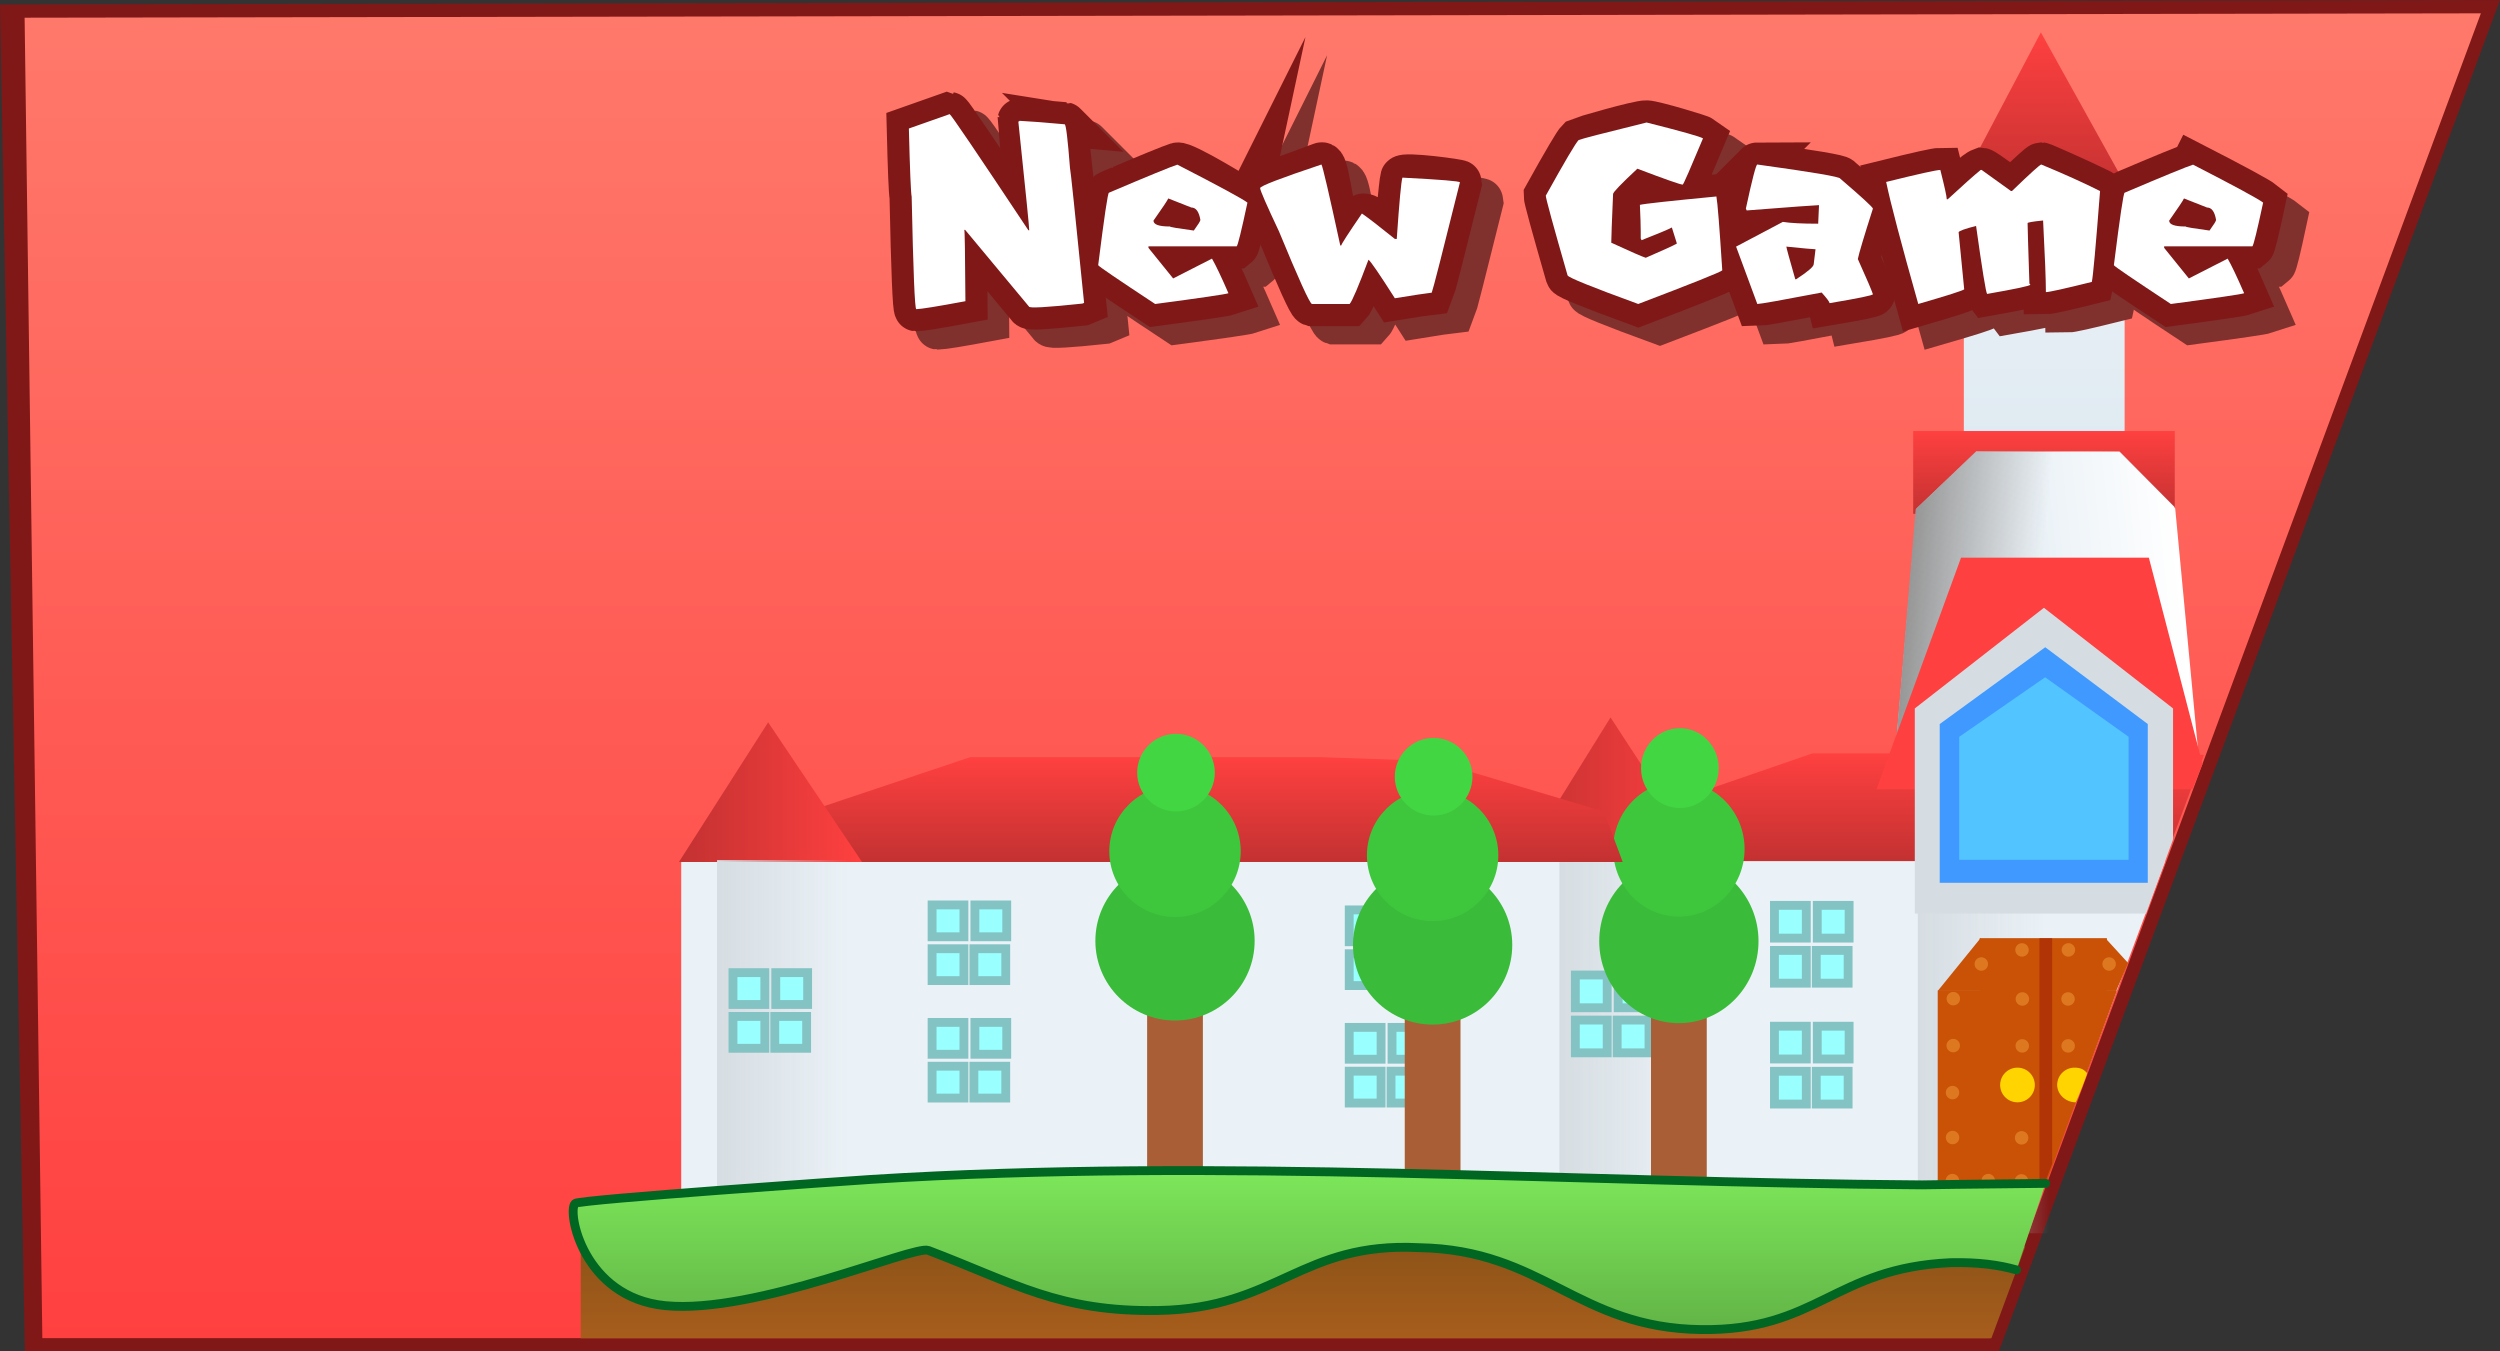 <svg version="1.1" xmlns="http://www.w3.org/2000/svg" xmlns:xlink="http://www.w3.org/1999/xlink" width="564.231" height="305.005" viewBox="0,0,564.231,305.005"><rect x="0" y="0" width="564.231" height="305.005" fill="#333333" stroke="none"/><defs><linearGradient x1="281.734" y1="264.074" x2="311.393" y2="264.074" gradientUnits="userSpaceOnUse" id="color-1"><stop offset="0" stop-color="#d6dde2"/><stop offset="1" stop-color="#d6dde2" stop-opacity="0"/></linearGradient><linearGradient x1="25.58" y1="25.997" x2="25.58" y2="324.994" gradientUnits="userSpaceOnUse" id="color-2"><stop offset="0" stop-color="#ff796b"/><stop offset="1" stop-color="#ff4040"/></linearGradient><linearGradient x1="186.068" y1="64.041" x2="186.068" y2="200.368" gradientUnits="userSpaceOnUse" id="color-3"><stop offset="0" stop-color="#edf3f8"/><stop offset="1" stop-color="#cedee9"/></linearGradient><linearGradient x1="204.155" y1="120.268" x2="204.155" y2="138.961" gradientUnits="userSpaceOnUse" id="color-4"><stop offset="0" stop-color="#ff4040"/><stop offset="1" stop-color="#c33131"/></linearGradient><linearGradient x1="235.459" y1="157.308" x2="205.949" y2="160.397" gradientUnits="userSpaceOnUse" id="color-5"><stop offset="0" stop-color="#ffffff"/><stop offset="1" stop-color="#ffffff" stop-opacity="0"/></linearGradient><linearGradient x1="173.577" y1="157.143" x2="203.125" y2="159.756" gradientUnits="userSpaceOnUse" id="color-6"><stop offset="0" stop-color="#979797"/><stop offset="1" stop-color="#979797" stop-opacity="0"/></linearGradient><linearGradient x1="202.758" y1="193.021" x2="202.758" y2="217.347" gradientUnits="userSpaceOnUse" id="color-7"><stop offset="0" stop-color="#ff4040"/><stop offset="1" stop-color="#c33131"/></linearGradient><linearGradient x1="86.189" y1="201.13" x2="127.518" y2="201.13" gradientUnits="userSpaceOnUse" id="color-8"><stop offset="0" stop-color="#c33131"/><stop offset="1" stop-color="#ff4040"/></linearGradient><linearGradient x1="94.79" y1="263.611" x2="124.449" y2="263.611" gradientUnits="userSpaceOnUse" id="color-9"><stop offset="0" stop-color="#d6dde2"/><stop offset="1" stop-color="#d6dde2" stop-opacity="0"/></linearGradient><linearGradient x1="175.679" y1="265.132" x2="205.338" y2="265.132" gradientUnits="userSpaceOnUse" id="color-10"><stop offset="0" stop-color="#d6dde2"/><stop offset="1" stop-color="#d6dde2" stop-opacity="0"/></linearGradient><linearGradient x1="12.642" y1="193.889" x2="12.642" y2="217.533" gradientUnits="userSpaceOnUse" id="color-11"><stop offset="0" stop-color="#ff4040"/><stop offset="1" stop-color="#c33131"/></linearGradient><linearGradient x1="-103.928" y1="201.77" x2="-62.599" y2="201.77" gradientUnits="userSpaceOnUse" id="color-12"><stop offset="0" stop-color="#c33131"/><stop offset="1" stop-color="#ff4040"/></linearGradient><linearGradient x1="-95.327" y1="262.501" x2="-65.668" y2="262.501" gradientUnits="userSpaceOnUse" id="color-13"><stop offset="0" stop-color="#d6dde2"/><stop offset="1" stop-color="#d6dde2" stop-opacity="0"/></linearGradient><linearGradient x1="203.959" y1="30.303" x2="203.959" y2="66.842" gradientUnits="userSpaceOnUse" id="color-14"><stop offset="0" stop-color="#ff4040"/><stop offset="1" stop-color="#c33131"/></linearGradient><linearGradient x1="33.099" y1="304.297" x2="33.099" y2="325.024" gradientUnits="userSpaceOnUse" id="color-15"><stop offset="0" stop-color="#8d5418"/><stop offset="1" stop-color="#a75d1c"/></linearGradient><linearGradient x1="38.359" y1="287.177" x2="38.359" y2="323.074" gradientUnits="userSpaceOnUse" id="color-16"><stop offset="0" stop-color="#7de75a"/><stop offset="1" stop-color="#62b446"/></linearGradient></defs><g transform="translate(257.156,-22.989)"><g data-paper-data="{&quot;isPaintingLayer&quot;:true}" fill-rule="nonzero" stroke-linejoin="miter" stroke-miterlimit="10" stroke-dasharray="" stroke-dashoffset="0" style="mix-blend-mode: normal"><path d="" data-paper-data="{&quot;origPos&quot;:null}" fill="url(#color-1)" stroke="none" stroke-width="0" stroke-linecap="butt"/><path d="M302.76,25.997l-110.886,298.997h-440.474l-5.5,-298.007z" fill="none" stroke="#801818" stroke-width="6" stroke-linecap="round"/><path d="M302.76,25.997l-110.886,298.997h-439.474l-4,-298.007z" fill="url(#color-2)" stroke="#000000" stroke-width="0" stroke-linecap="round"/><g><path d="M-14.63,306.252l-0.312,-0.277" fill="none" stroke="#cccccc" stroke-width="2" stroke-linecap="round"/><path d="M111.232,285.026l-0.312,-0.277" fill="none" stroke="#cccccc" stroke-width="2" stroke-linecap="round"/><path d="M184.045,252.724l-0.312,-0.277" fill="none" stroke="#cccccc" stroke-width="2" stroke-linecap="round"/><path d="" fill="none" stroke="#cccccc" stroke-width="2" stroke-linecap="round"/><path d="M115.393,242.572l-0.312,-0.277" fill="none" stroke="#cccccc" stroke-width="2" stroke-linecap="round"/><path d="M186.068,64.041h36.289v136.327h-36.289z" data-paper-data="{&quot;origPos&quot;:null}" fill="url(#color-3)" stroke="none" stroke-width="1.111" stroke-linecap="butt"/><path d="M174.639,120.268h59.032v18.693h-59.032z" data-paper-data="{&quot;origPos&quot;:null}" fill="url(#color-4)" stroke="none" stroke-width="1.063" stroke-linecap="butt"/><g data-paper-data="{&quot;origPos&quot;:null,&quot;origRot&quot;:0}" stroke="none"><path d="M238.577,191.957l-67.817,-0.845l4.654,-53.355l13.442,-12.871l32.347,0.007l12.357,12.454z" data-paper-data="{&quot;origPos&quot;:null}" fill="#ebf2f7" stroke-width="2.163" stroke-linecap="round"/><path d="M210.513,206.853l-8.063,-82.073l18.69,0.194l12.629,12.754l5.131,54.187l-4.217,12.407z" data-paper-data="{&quot;origPos&quot;:null,&quot;index&quot;:null,&quot;origRot&quot;:0}" fill="url(#color-5)" stroke-width="0" stroke-linecap="butt"/><path d="M169.657,203.667l5.539,-65.756l13.606,-13.035l17.295,-0.21l-6.892,81.614z" data-paper-data="{&quot;origPos&quot;:null,&quot;origRot&quot;:0}" fill="url(#color-6)" stroke-width="0" stroke-linecap="butt"/></g><path d="M112.682,206.536l39.21,-13.514h26.493h52.986l8.876,0.35l-8.997,23.976h-124.926z" data-paper-data="{&quot;origPos&quot;:null}" fill="url(#color-7)" stroke="none" stroke-width="2.163" stroke-linecap="round"/><path d="M86.705,217.347h144.795l-36.25,97.304h-108.545z" data-paper-data="{&quot;origPos&quot;:null}" fill="#ebf2f7" stroke="none" stroke-width="9.464" stroke-linecap="butt"/><path d="M86.189,217.347l20.135,-32.435l21.194,32.435z" data-paper-data="{&quot;origPos&quot;:null}" fill="url(#color-8)" stroke="none" stroke-width="2.163" stroke-linecap="round"/><path d="M185.436,148.85h42.389l12.11,46.589l-2.291,5.667h-71.282z" data-paper-data="{&quot;origPos&quot;:null}" fill="#ff4040" stroke="none" stroke-width="2.163" stroke-linecap="round"/><path d="M175.001,182.875l29.142,-22.713l29.142,22.713v29.575l-6.084,16.725h-52.201z" data-paper-data="{&quot;origPos&quot;:null}" fill="#d6dde2" stroke="none" stroke-width="2.654" stroke-linecap="round"/><path d="M180.622,186.401l23.817,-17.338l23.143,17.338v35.831h-46.961z" data-paper-data="{&quot;origPos&quot;:null}" fill="#3f99ff" stroke="none" stroke-width="1" stroke-linecap="round"/><path d="M94.79,310.308v-93.392h29.659v93.392z" data-paper-data="{&quot;origPos&quot;:null}" fill="url(#color-9)" stroke="none" stroke-width="0" stroke-linecap="butt"/><path d="M175.679,301.328v-72.392h29.659v72.392z" data-paper-data="{&quot;origPos&quot;:null}" fill="url(#color-10)" stroke="none" stroke-width="0" stroke-linecap="butt"/><g data-paper-data="{&quot;origPos&quot;:null}" fill="#99ffff" stroke="#84c3c3" stroke-width="2" stroke-linecap="butt"><path d="M98.385,243.037h7.19v7.397h-7.19z"/><path d="M108.047,243.037h7.19v7.397h-7.19z"/><path d="M107.822,253.209h7.19v7.397h-7.19z"/><path d="M98.385,253.209h7.19v7.397h-7.19z"/></g><g data-paper-data="{&quot;origPos&quot;:null}" stroke="none" stroke-linecap="butt"><path d="M115.462,232.646h12.583v89.694h-12.583z" data-paper-data="{&quot;origPos&quot;:null}" fill="#aa5e35" stroke-width="2.11"/><path d="M121.753,216.915c4.959,0 9.453,2.072 12.707,5.42c3.254,3.348 5.268,7.971 5.268,13.074c0,5.102 -2.014,9.726 -5.268,13.074c-3.254,3.348 -7.748,5.42 -12.707,5.42c-4.959,0 -9.453,-2.072 -12.707,-5.42c-3.254,-3.348 -5.268,-7.971 -5.268,-13.074c0,-5.102 2.014,-9.726 5.268,-13.074c3.254,-3.348 7.748,-5.42 12.707,-5.42z" data-paper-data="{&quot;origPos&quot;:null}" fill="#3abc3a" stroke-width="1"/><path d="M121.753,199.346c4.091,0 7.799,1.71 10.483,4.472c2.685,2.762 4.346,6.576 4.346,10.785c0,4.209 -1.662,8.023 -4.346,10.785c-2.685,2.762 -6.392,4.472 -10.483,4.472c-4.091,0 -7.799,-1.71 -10.483,-4.472c-2.685,-2.762 -4.346,-6.576 -4.346,-10.785c0,-4.209 1.662,-8.023 4.346,-10.785c2.685,-2.762 6.392,-4.472 10.483,-4.472z" data-paper-data="{&quot;origPos&quot;:null}" fill="#3ec73d" stroke-width="1"/><path d="M121.978,187.326c2.418,0 4.608,1.01 6.195,2.642c1.586,1.632 2.568,3.886 2.568,6.373c0,2.487 -0.982,4.741 -2.568,6.373c-1.586,1.632 -3.777,2.642 -6.195,2.642c-2.418,0 -4.608,-1.01 -6.195,-2.642c-1.586,-1.632 -2.568,-3.886 -2.568,-6.373c0,-2.487 0.982,-4.741 2.568,-6.373c1.586,-1.632 3.777,-2.642 6.195,-2.642z" data-paper-data="{&quot;origPos&quot;:null}" fill="#42d642" stroke-width="1"/></g><g data-paper-data="{&quot;origPos&quot;:null}" fill="#99ffff" stroke="#84c3c3" stroke-width="2" stroke-linecap="butt"><path d="M143.323,254.596h7.19v7.397h-7.19z"/><path d="M152.985,254.596h7.19v7.397h-7.19z"/><path d="M152.761,264.767h7.19v7.397h-7.19z"/><path d="M143.323,264.767h7.19v7.397h-7.19z"/></g><g data-paper-data="{&quot;origPos&quot;:null}" fill="#99ffff" stroke="#84c3c3" stroke-width="2" stroke-linecap="butt"><path d="M143.323,227.318h7.19v7.397h-7.19z"/><path d="M152.985,227.318h7.19v7.397h-7.19z"/><path d="M152.761,237.489h7.19v7.397h-7.19z"/><path d="M143.323,237.489h7.19v7.397h-7.19z"/></g><path d="M-77.435,207.025l39.21,-13.136h26.493h52.986l25.433,0.876l38.15,11.384l4.239,11.384h-192.87z" data-paper-data="{&quot;origPos&quot;:null}" fill="url(#color-11)" stroke="none" stroke-width="2.163" stroke-linecap="round"/><path d="M-103.412,217.533h197.932v94.578h-197.932z" data-paper-data="{&quot;origPos&quot;:null}" fill="#ebf2f7" stroke="none" stroke-width="9.464" stroke-linecap="butt"/><path d="M-103.928,217.533l20.135,-31.526l21.194,31.526z" data-paper-data="{&quot;origPos&quot;:null}" fill="url(#color-12)" stroke="none" stroke-width="2.163" stroke-linecap="round"/><path d="M-95.327,307.889v-90.775h29.659v90.775z" data-paper-data="{&quot;origPos&quot;:null}" fill="url(#color-13)" stroke="none" stroke-width="0" stroke-linecap="butt"/><g data-paper-data="{&quot;origPos&quot;:null}" fill="#99ffff" stroke="#84c3c3" stroke-width="2" stroke-linecap="butt"><path d="M-91.732,242.503h7.19v7.19h-7.19z"/><path d="M-82.07,242.503h7.19v7.19h-7.19z"/><path d="M-82.295,252.39h7.19v7.19h-7.19z"/><path d="M-91.732,252.39h7.19v7.19h-7.19z"/></g><g data-paper-data="{&quot;origPos&quot;:null}" stroke="none" stroke-linecap="butt"><path d="M1.743,233.048h12.583v85.383h-12.583z" data-paper-data="{&quot;origPos&quot;:null}" fill="#aa5e35" stroke-width="2.072"/><path d="M8.034,217.362c4.959,0 9.453,2.014 12.707,5.268c3.254,3.254 5.268,7.748 5.268,12.707c0,4.959 -2.014,9.453 -5.268,12.707c-3.254,3.254 -7.748,5.268 -12.707,5.268c-4.959,0 -9.453,-2.014 -12.707,-5.268c-3.254,-3.254 -5.268,-7.748 -5.268,-12.707c0,-4.959 2.014,-9.453 5.268,-12.707c3.254,-3.254 7.748,-5.268 12.707,-5.268z" data-paper-data="{&quot;origPos&quot;:null}" fill="#3abc3a" stroke-width="1"/><path d="M8.034,200.286c4.091,0 7.799,1.662 10.483,4.346c2.685,2.685 4.346,6.392 4.346,10.483c0,4.091 -1.662,7.799 -4.346,10.483c-2.685,2.685 -6.392,4.346 -10.483,4.346c-4.091,0 -7.799,-1.662 -10.483,-4.346c-2.685,-2.685 -4.346,-6.392 -4.346,-10.483c0,-4.091 1.662,-7.799 4.346,-10.483c2.685,-2.685 6.392,-4.346 10.483,-4.346z" data-paper-data="{&quot;origPos&quot;:null}" fill="#3ec73d" stroke-width="1"/><path d="M8.259,188.602c2.418,0 4.608,0.982 6.195,2.568c1.586,1.586 2.568,3.777 2.568,6.195c0,2.418 -0.982,4.608 -2.568,6.195c-1.586,1.586 -3.777,2.568 -6.195,2.568c-2.418,0 -4.608,-0.982 -6.195,-2.568c-1.586,-1.586 -2.568,-3.777 -2.568,-6.195c0,-2.418 0.982,-4.608 2.568,-6.195c1.586,-1.586 3.777,-2.568 6.195,-2.568z" data-paper-data="{&quot;origPos&quot;:null}" fill="#42d642" stroke-width="1"/></g><g data-paper-data="{&quot;origPos&quot;:null}" fill="#99ffff" stroke="#84c3c3" stroke-width="2" stroke-linecap="butt"><path d="M-46.793,253.738h7.19v7.19h-7.19z"/><path d="M-37.132,253.738h7.19v7.19h-7.19z"/><path d="M-37.356,263.624h7.19v7.19h-7.19z"/><path d="M-46.793,263.624h7.19v7.19h-7.19z"/></g><g data-paper-data="{&quot;origPos&quot;:null}" fill="#99ffff" stroke="#84c3c3" stroke-width="2" stroke-linecap="butt"><path d="M47.352,254.861h7.19v7.19h-7.19z"/><path d="M57.014,254.861h7.19v7.19h-7.19z"/><path d="M56.789,264.748h7.19v7.19h-7.19z"/><path d="M47.352,264.748h7.19v7.19h-7.19z"/></g><g data-paper-data="{&quot;origPos&quot;:null}" fill="#99ffff" stroke="#84c3c3" stroke-width="2" stroke-linecap="butt"><path d="M-46.793,227.224h7.19v7.19h-7.19z"/><path d="M-37.132,227.224h7.19v7.19h-7.19z"/><path d="M-37.356,237.111h7.19v7.19h-7.19z"/><path d="M-46.793,237.111h7.19v7.19h-7.19z"/></g><g data-paper-data="{&quot;origPos&quot;:null}" fill="#99ffff" stroke="#84c3c3" stroke-width="2" stroke-linecap="butt"><path d="M47.352,228.348h7.19v7.19h-7.19z"/><path d="M57.014,228.348h7.19v7.19h-7.19z"/><path d="M56.789,238.234h7.19v7.19h-7.19z"/><path d="M47.352,238.234h7.19v7.19h-7.19z"/></g><g data-paper-data="{&quot;origPos&quot;:null}" stroke="none" stroke-linecap="butt"><path d="M59.885,233.97h12.583v85.383h-12.583z" data-paper-data="{&quot;origPos&quot;:null}" fill="#aa5e35" stroke-width="2.072"/><path d="M66.177,218.285c4.959,0 9.453,2.014 12.707,5.268c3.254,3.254 5.268,7.748 5.268,12.707c0,4.959 -2.014,9.453 -5.268,12.707c-3.254,3.254 -7.748,5.268 -12.707,5.268c-4.959,0 -9.453,-2.014 -12.707,-5.268c-3.254,-3.254 -5.268,-7.748 -5.268,-12.707c0,-4.959 2.014,-9.453 5.268,-12.707c3.254,-3.254 7.748,-5.268 12.707,-5.268z" data-paper-data="{&quot;origPos&quot;:null}" fill="#3abc3a" stroke-width="1"/><path d="M66.177,201.208c4.091,0 7.799,1.662 10.483,4.346c2.685,2.685 4.346,6.392 4.346,10.483c0,4.091 -1.662,7.799 -4.346,10.483c-2.685,2.685 -6.392,4.346 -10.483,4.346c-4.091,0 -7.799,-1.662 -10.483,-4.346c-2.685,-2.685 -4.346,-6.392 -4.346,-10.483c0,-4.091 1.662,-7.799 4.346,-10.483c2.685,-2.685 6.392,-4.346 10.483,-4.346z" data-paper-data="{&quot;origPos&quot;:null}" fill="#3ec73d" stroke-width="1"/><path d="M66.401,189.524c2.418,0 4.608,0.982 6.195,2.568c1.586,1.586 2.568,3.777 2.568,6.195c0,2.418 -0.982,4.608 -2.568,6.195c-1.586,1.586 -3.777,2.568 -6.195,2.568c-2.418,0 -4.608,-0.982 -6.195,-2.568c-1.586,-1.586 -2.568,-3.777 -2.568,-6.195c0,-2.418 0.982,-4.608 2.568,-6.195c1.586,-1.586 3.777,-2.568 6.195,-2.568z" data-paper-data="{&quot;origPos&quot;:null}" fill="#42d642" stroke-width="1"/></g><path d="M184.167,66.842l19.284,-36.538l20.299,36.538z" data-paper-data="{&quot;origPos&quot;:null}" fill="url(#color-14)" stroke="none" stroke-width="1.063" stroke-linecap="round"/><path d="M189.645,234.725h28.711v13.423h-28.711z" data-paper-data="{&quot;origPos&quot;:null}" fill="#c95206" stroke="none" stroke-width="1" stroke-linecap="butt"/><path d="M180.17,246.554h40.455l-16.75,45.574h-23.705z" data-paper-data="{&quot;origPos&quot;:null}" fill="#c95206" stroke="none" stroke-width="1" stroke-linecap="butt"/><path d="M180.17,246.641l9.741,-12.002v12.002z" data-paper-data="{&quot;origPos&quot;:null}" fill="#c95206" stroke="none" stroke-width="1" stroke-linecap="round"/><path d="M218.09,234.812l5.044,5.51l-2.672,6.318h-2.372z" data-paper-data="{&quot;origPos&quot;:null}" fill="#c95206" stroke="none" stroke-width="1" stroke-linecap="round"/><g data-paper-data="{&quot;origPos&quot;:null}" fill="#dd7821" stroke="none" stroke-width="1" stroke-linecap="butt"><path d="M190.006,239.039c0.42,0 0.801,0.17 1.076,0.446c0.276,0.276 0.446,0.656 0.446,1.076c0,0.42 -0.17,0.801 -0.446,1.076c-0.276,0.276 -0.656,0.446 -1.076,0.446c-0.42,0 -0.8,-0.17 -1.076,-0.446c-0.276,-0.276 -0.446,-0.656 -0.446,-1.076c0,-0.42 0.17,-0.801 0.446,-1.076c0.276,-0.276 0.656,-0.446 1.076,-0.446z" data-paper-data="{&quot;origPos&quot;:null}"/><path d="M199.197,235.856c0.42,0 0.8,0.17 1.076,0.446c0.276,0.276 0.446,0.656 0.446,1.076c0,0.42 -0.17,0.801 -0.446,1.076c-0.276,0.276 -0.656,0.446 -1.076,0.446c-0.42,0 -0.8,-0.17 -1.076,-0.446c-0.276,-0.276 -0.446,-0.656 -0.446,-1.076c0,-0.42 0.17,-0.801 0.446,-1.076c0.276,-0.276 0.656,-0.446 1.076,-0.446z" data-paper-data="{&quot;origPos&quot;:null}"/><g data-paper-data="{&quot;origPos&quot;:null}"><path d="M199.278,246.927c0.42,0 0.801,0.17 1.076,0.446c0.276,0.276 0.446,0.656 0.446,1.076c0,0.42 -0.17,0.801 -0.446,1.076c-0.276,0.276 -0.656,0.446 -1.076,0.446c-0.42,0 -0.8,-0.17 -1.076,-0.446c-0.276,-0.276 -0.446,-0.656 -0.446,-1.076c0,-0.42 0.17,-0.801 0.446,-1.076c0.276,-0.276 0.656,-0.446 1.076,-0.446z" data-paper-data="{&quot;origPos&quot;:null}"/><path d="M199.255,257.518c0.42,0 0.801,0.17 1.076,0.446c0.276,0.276 0.446,0.656 0.446,1.076c0,0.42 -0.17,0.801 -0.446,1.076c-0.276,0.276 -0.656,0.446 -1.076,0.446c-0.42,0 -0.8,-0.17 -1.076,-0.446c-0.276,-0.276 -0.446,-0.656 -0.446,-1.076c0,-0.42 0.17,-0.801 0.446,-1.076c0.276,-0.276 0.656,-0.446 1.076,-0.446z" data-paper-data="{&quot;origPos&quot;:null}"/><path d="M199.096,268.123c0.42,0 0.801,0.17 1.076,0.446c0.276,0.276 0.446,0.656 0.446,1.076c0,0.42 -0.17,0.801 -0.446,1.076c-0.276,0.276 -0.656,0.446 -1.076,0.446c-0.42,0 -0.801,-0.17 -1.076,-0.446c-0.276,-0.276 -0.446,-0.656 -0.446,-1.076c0,-0.42 0.17,-0.801 0.446,-1.076c0.276,-0.276 0.656,-0.446 1.076,-0.446z" data-paper-data="{&quot;origPos&quot;:null}"/><path d="M199.107,278.267c0.42,0 0.801,0.17 1.076,0.446c0.276,0.276 0.446,0.656 0.446,1.076c0,0.42 -0.17,0.801 -0.446,1.076c-0.276,0.276 -0.656,0.446 -1.076,0.446c-0.42,0 -0.8,-0.17 -1.076,-0.446c-0.276,-0.276 -0.446,-0.656 -0.446,-1.076c0,-0.42 0.17,-0.801 0.446,-1.076c0.276,-0.276 0.656,-0.446 1.076,-0.446z" data-paper-data="{&quot;origPos&quot;:null}"/><path d="M199.077,287.988c0.42,0 0.801,0.17 1.076,0.446c0.276,0.276 0.446,0.656 0.446,1.076c0,0.42 -0.17,0.801 -0.446,1.076c-0.276,0.276 -0.656,0.446 -1.076,0.446c-0.42,0 -0.801,-0.17 -1.076,-0.446c-0.276,-0.276 -0.446,-0.656 -0.446,-1.076c0,-0.42 0.17,-0.801 0.446,-1.076c0.276,-0.276 0.656,-0.446 1.076,-0.446z" data-paper-data="{&quot;origPos&quot;:null}"/></g><g data-paper-data="{&quot;origPos&quot;:null}"><path d="M183.693,246.858c0.42,0 0.8,0.17 1.076,0.446c0.276,0.276 0.446,0.656 0.446,1.076c0,0.42 -0.17,0.801 -0.446,1.076c-0.276,0.276 -0.656,0.446 -1.076,0.446c-0.42,0 -0.801,-0.17 -1.076,-0.446c-0.276,-0.276 -0.446,-0.656 -0.446,-1.076c0,-0.42 0.17,-0.801 0.446,-1.076c0.276,-0.276 0.656,-0.446 1.076,-0.446z" data-paper-data="{&quot;origPos&quot;:null}"/><path d="M183.67,257.449c0.42,0 0.801,0.17 1.076,0.446c0.276,0.276 0.446,0.656 0.446,1.076c0,0.42 -0.17,0.801 -0.446,1.076c-0.276,0.276 -0.656,0.446 -1.076,0.446c-0.42,0 -0.801,-0.17 -1.076,-0.446c-0.276,-0.276 -0.446,-0.656 -0.446,-1.076c0,-0.42 0.17,-0.801 0.446,-1.076c0.276,-0.276 0.656,-0.446 1.076,-0.446z" data-paper-data="{&quot;origPos&quot;:null}"/><path d="M183.512,268.055c0.42,0 0.8,0.17 1.076,0.446c0.276,0.276 0.446,0.656 0.446,1.076c0,0.42 -0.17,0.801 -0.446,1.076c-0.276,0.276 -0.656,0.446 -1.076,0.446c-0.42,0 -0.8,-0.17 -1.076,-0.446c-0.276,-0.276 -0.446,-0.656 -0.446,-1.076c0,-0.42 0.17,-0.801 0.446,-1.076c0.276,-0.276 0.656,-0.446 1.076,-0.446z" data-paper-data="{&quot;origPos&quot;:null}"/><path d="M183.522,278.198c0.42,0 0.801,0.17 1.076,0.446c0.276,0.276 0.446,0.656 0.446,1.076c0,0.42 -0.17,0.801 -0.446,1.076c-0.276,0.276 -0.656,0.446 -1.076,0.446c-0.42,0 -0.801,-0.17 -1.076,-0.446c-0.276,-0.276 -0.446,-0.656 -0.446,-1.076c0,-0.42 0.17,-0.801 0.446,-1.076c0.276,-0.276 0.656,-0.446 1.076,-0.446z" data-paper-data="{&quot;origPos&quot;:null}"/><path d="M183.493,287.919c0.42,0 0.801,0.17 1.076,0.446c0.276,0.276 0.446,0.656 0.446,1.076c0,0.42 -0.17,0.801 -0.446,1.076c-0.276,0.276 -0.656,0.446 -1.076,0.446c-0.42,0 -0.801,-0.17 -1.076,-0.446c-0.276,-0.276 -0.446,-0.656 -0.446,-1.076c0,-0.42 0.17,-0.801 0.446,-1.076c0.276,-0.276 0.656,-0.446 1.076,-0.446z" data-paper-data="{&quot;origPos&quot;:null}"/></g><path d="M191.572,287.919c0.42,0 0.8,0.17 1.076,0.446c0.276,0.276 0.446,0.656 0.446,1.076c0,0.42 -0.17,0.801 -0.446,1.076c-0.276,0.276 -0.656,0.446 -1.076,0.446c-0.42,0 -0.801,-0.17 -1.076,-0.446c-0.276,-0.276 -0.446,-0.656 -0.446,-1.076c0,-0.42 0.17,-0.801 0.446,-1.076c0.276,-0.276 0.656,-0.446 1.076,-0.446z" data-paper-data="{&quot;origPos&quot;:null}"/></g><path d="M219.932,239.485c0.276,0.276 0.446,0.656 0.446,1.076c0,0.42 -0.17,0.801 -0.446,1.076c-0.276,0.276 -0.656,0.446 -1.076,0.446c-0.42,0 -0.801,-0.17 -1.076,-0.446c-0.276,-0.276 -0.446,-0.656 -0.446,-1.076c0,-0.42 0.17,-0.801 0.446,-1.076c0.276,-0.276 0.656,-0.446 1.076,-0.446c0.42,0 0.801,0.17 1.076,0.446z" data-paper-data="{&quot;origPos&quot;:null}" fill="#dd7821" stroke="none" stroke-width="1" stroke-linecap="butt"/><path d="M210.742,236.302c0.276,0.276 0.446,0.656 0.446,1.076c0,0.42 -0.17,0.801 -0.446,1.076c-0.276,0.276 -0.656,0.446 -1.076,0.446c-0.42,0 -0.8,-0.17 -1.076,-0.446c-0.276,-0.276 -0.446,-0.656 -0.446,-1.076c0,-0.42 0.17,-0.801 0.446,-1.076c0.276,-0.276 0.656,-0.446 1.076,-0.446c0.42,0 0.801,0.17 1.076,0.446z" data-paper-data="{&quot;origPos&quot;:null}" fill="#dd7821" stroke="none" stroke-width="1" stroke-linecap="butt"/><g data-paper-data="{&quot;origPos&quot;:null}" fill="#dd7821" stroke="none" stroke-width="1" stroke-linecap="butt"><path d="M210.661,247.373c0.276,0.276 0.446,0.656 0.446,1.076c0,0.42 -0.17,0.801 -0.446,1.076c-0.276,0.276 -0.656,0.446 -1.076,0.446c-0.42,0 -0.8,-0.17 -1.076,-0.446c-0.276,-0.276 -0.446,-0.656 -0.446,-1.076c0,-0.42 0.17,-0.801 0.446,-1.076c0.276,-0.276 0.656,-0.446 1.076,-0.446c0.42,0 0.801,0.17 1.076,0.446z" data-paper-data="{&quot;origPos&quot;:null}"/><path d="M210.684,257.964c0.276,0.276 0.446,0.656 0.446,1.076c0,0.42 -0.17,0.801 -0.446,1.076c-0.276,0.276 -0.656,0.446 -1.076,0.446c-0.42,0 -0.801,-0.17 -1.076,-0.446c-0.276,-0.276 -0.446,-0.656 -0.446,-1.076c0,-0.42 0.17,-0.801 0.446,-1.076c0.276,-0.276 0.656,-0.446 1.076,-0.446c0.42,0 0.8,0.17 1.076,0.446z" data-paper-data="{&quot;origPos&quot;:null}"/><path d="M210.842,268.569c0.276,0.276 0.446,0.656 0.446,1.076c0,0.42 -0.17,0.801 -0.446,1.076c-0.276,0.276 -0.656,0.446 -1.076,0.446c-0.42,0 -0.801,-0.17 -1.076,-0.446c-0.276,-0.276 -0.446,-0.656 -0.446,-1.076c0,-0.42 0.17,-0.801 0.446,-1.076c0.276,-0.276 0.656,-0.446 1.076,-0.446c0.42,0 0.8,0.17 1.076,0.446z" data-paper-data="{&quot;origPos&quot;:null}"/></g><path d="M203.131,234.749h2.87v50.903l-2.87,7.5z" data-paper-data="{&quot;origPos&quot;:null}" fill="#b03405" stroke="none" stroke-width="1.149" stroke-linecap="round"/><path d="M194.259,267.862c0,-2.162 1.752,-3.914 3.914,-3.914c2.162,0 3.914,1.752 3.914,3.914c0,2.162 -1.752,3.914 -3.914,3.914c-2.162,0 -3.914,-1.752 -3.914,-3.914z" data-paper-data="{&quot;origPos&quot;:null}" fill="#ffd400" stroke="none" stroke-width="0" stroke-linecap="butt"/><path d="M207.132,267.862c0,-2.162 1.752,-3.914 3.914,-3.914c1.252,0 2.117,0.338 2.834,1.254c0.081,0.104 -2.411,6.574 -2.584,6.574c-2.162,0 -4.164,-1.752 -4.164,-3.914z" data-paper-data="{&quot;origPos&quot;:null}" fill="#ffd400" stroke="none" stroke-width="0" stroke-linecap="butt"/><path d="M-126.086,304.297h326.038l-7.667,20.726h-318.371z" data-paper-data="{&quot;origPos&quot;:null}" fill="url(#color-15)" stroke="#763e13" stroke-width="0" stroke-linecap="butt"/><path d="M197.949,309.6c-3.883,-1.111 -8.609,-1.775 -14.865,-1.635c-26.358,1.19 -30.064,15.441 -56.297,15.103c-27.981,-0.362 -35.64,-18.032 -63.68,-18.488c-26.579,-1.371 -31.977,13.705 -58.753,14.174c-22.502,0.389 -32.468,-6.14 -51.995,-13.557c-3.248,-1.235 -38.961,14.466 -59.368,12.468c-18.566,-1.818 -22.238,-21.308 -20.345,-23.072c0.935,-0.872 63.049,-5.185 66.793,-5.419c78.566,-4.914 158.089,0.73 237.185,1.233c0,0 10.695,-0.172 27.891,-0.338" data-paper-data="{&quot;origPos&quot;:null}" fill="url(#color-16)" stroke="#006622" stroke-width="2" stroke-linecap="round"/></g><g fill="#ffffff" stroke="#80312d" stroke-width="10" stroke-linecap="butt"><path d="M-11.989,55.169c0.294,0.042 2.363,20.198 4.38,40.301l-0.378,0.158c-8.088,0.861 -12.11,1.082 -12.068,0.662l-14.4,-17.299h-0.189c0.105,0.189 0.189,5.556 0.252,16.102c-6.302,1.176 -9.999,1.775 -11.091,1.796c-0.336,-0.021 -0.683,-8.476 -1.04,-25.365c-0.189,-0.924 -0.399,-6.06 -0.63,-15.408l9.201,-3.246c0.252,0.021 6.176,8.76 17.772,26.216h0.189c0.042,-0.315 -2.227,-24.578 -2.206,-24.704c0.021,-0.126 10.209,0.788 10.209,0.788z"/><path d="M29.257,72.846c-1.365,6.386 -2.174,9.674 -2.426,9.863h-19.914v0.347l5.577,6.901l8.76,-4.474c0.861,1.491 2.101,4.096 3.718,7.814c-0.756,0.252 -6.27,1.061 -16.543,2.426c-8.508,-5.609 -12.793,-8.529 -12.856,-8.76c1.365,-10.902 2.174,-16.354 2.426,-16.354c8.886,-3.781 14.032,-5.892 15.44,-6.333c1.407,-0.441 14.789,7.751 15.818,8.571zM11.391,71.901c-0.168,0.42 -1.281,2.09 -3.34,5.01c0,0.882 1.239,1.323 3.718,1.323c0,0.126 1.796,0.431 5.388,0.914c0.987,-1.365 1.481,-2.164 1.481,-2.395c-0.315,-1.87 -0.998,-2.804 -2.048,-2.804z"/><path d="M50.211,82.52h0.221c0,-0.152 3.298,-6.226 4.9,-6.723c1.438,-0.446 7.418,5.464 7.418,5.464c0,0 1.21,-13.173 1.483,-14.055c0.273,-0.882 12.982,0.798 12.982,1.071c-3.97,15.965 -6.092,24.263 -6.365,24.893c-1.323,0.147 -4.096,0.567 -8.319,1.26c-3.466,-5.441 -5.451,-8.34 -5.955,-8.697c-2.269,6.05 -3.687,9.379 -4.254,9.989h-8.508c-0.525,-0.168 -3.004,-5.63 -7.436,-16.385c-2.836,-6.008 -4.254,-9.264 -4.254,-9.768c0,-0.462 4.74,-1.876 13.833,-5.325c1.111,-0.421 1.691,6.449 4.254,18.276z"/><path d="M132.074,58.352c-2.836,6.785 -4.359,10.262 -4.569,10.43c-0.525,0 -3.939,-1.197 -10.241,-3.592c-3.655,3.403 -5.483,5.304 -5.483,5.703c-0.273,6.302 -0.41,9.968 -0.41,10.997c4.369,2.017 6.964,3.151 7.783,3.403c4.075,-1.765 6.418,-2.836 7.027,-3.214l-1.134,-3.624c-0.756,0.42 -3.035,1.376 -6.838,2.867l-0.189,-0.378v-1.544c0,-1.323 -0.063,-3.34 -0.189,-6.05c0.987,-0.252 6.743,-0.882 17.267,-1.891c0.252,1.302 0.693,6.859 1.323,16.669c-0.336,0.378 -6.659,2.909 -18.969,7.594c-10.482,-3.823 -15.797,-5.976 -15.944,-6.46c-3.277,-11.386 -4.916,-17.383 -4.916,-17.992c4.306,-7.751 6.775,-11.932 7.405,-12.541c0.525,-0.252 13.532,-4.06 15.345,-3.97c1.808,0.09 12.226,3.214 12.73,3.592z"/><path d="M144.331,64.244c12.478,1.723 18.717,2.783 18.717,3.182c4.916,4.222 7.373,6.481 7.373,6.775c-1.996,6.239 -3.13,10.031 -3.403,11.375c1.996,4.432 3.13,7.079 3.403,7.94c0,0.252 -3.256,0.924 -9.768,2.017c-0.084,-0.357 -0.683,-1.155 -1.796,-2.395c-8.991,1.723 -13.833,2.584 -14.526,2.584l-4.789,-12.951l10.556,-5.577c1.702,0.273 4.359,0.41 7.972,0.41c0,-0.462 0.063,-1.859 0.189,-4.191c-0.609,0 -6.05,0.399 -16.322,1.197l-0.189,-0.41c1.428,-6.638 2.29,-9.957 2.584,-9.957zM150.885,82.772c0,0.231 0.672,2.689 2.017,7.373h0.189c2.647,-1.723 3.97,-2.857 3.97,-3.403l0.41,-3.372c-0.504,0 -2.699,-0.2 -6.586,-0.599z"/><path d="M221.688,70.231c-0.966,12.499 -1.586,19.337 -1.859,20.513c-6.176,1.533 -9.631,2.3 -10.367,2.3c0,-2.731 -0.21,-8.119 -0.63,-16.165c-2.332,0.231 -3.498,0.431 -3.498,0.599c0,0.798 0.137,5.357 0.41,13.675c0.126,0 0.189,0.073 0.189,0.22c0,0.252 -3.246,0.945 -9.737,2.08c-0.273,-0.336 -1.103,-5.451 -2.489,-15.345c-2.626,0.672 -3.939,1.155 -3.939,1.449l1.26,12.856c-0.252,0.273 -3.708,1.376 -10.367,3.309c-3.865,-13.675 -6.281,-22.855 -7.247,-27.54c7.289,-1.807 11.365,-2.71 12.226,-2.71c0.966,3.823 1.449,6.029 1.449,6.617h0.22c3.55,-3.277 6.181,-6.079 7.657,-6.617c0.616,0.064 6.838,4.758 6.838,4.758c4.138,-3.991 6.344,-5.987 6.617,-5.987c0.273,0 9.547,4.117 13.265,5.987z"/><path d="M242.674,64.276c9.516,4.895 14.789,7.751 15.818,8.571c-1.365,6.386 -2.174,9.674 -2.426,9.863h-19.914v0.347l5.577,6.901l8.76,-4.474c0.861,1.491 2.101,4.096 3.718,7.814c-0.756,0.252 -6.27,1.061 -16.543,2.426c-8.508,-5.609 -12.793,-8.529 -12.856,-8.76c1.365,-10.902 2.174,-16.354 2.426,-16.354c8.886,-3.781 14.032,-5.892 15.44,-6.333zM240.626,71.901c-0.168,0.42 -1.281,2.09 -3.34,5.01c0,0.882 1.239,1.323 3.718,1.323c0,0.126 1.796,0.431 5.388,0.914c0.987,-1.365 1.481,-2.164 1.481,-2.395c-0.315,-1.87 -0.998,-2.804 -2.048,-2.804z"/></g><g fill="#ffffff" stroke="#801818" stroke-width="10" stroke-linecap="butt"><path d="M-16.865,51.043c0.294,0.042 2.363,20.198 4.38,40.301l-0.378,0.158c-8.088,0.861 -12.11,1.082 -12.068,0.662l-14.4,-17.299h-0.189c0.105,0.189 0.189,5.556 0.252,16.102c-6.302,1.176 -9.999,1.775 -11.091,1.796c-0.336,-0.021 -0.683,-8.476 -1.04,-25.365c-0.189,-0.924 -0.399,-6.06 -0.63,-15.408l9.201,-3.246c0.252,0.021 6.176,8.76 17.772,26.216h0.189c0.042,-0.315 -2.227,-24.578 -2.206,-24.704c0.021,-0.126 10.209,0.788 10.209,0.788z"/><path d="M24.381,68.72c-1.365,6.386 -2.174,9.674 -2.426,9.863h-19.914v0.347l5.577,6.901l8.76,-4.474c0.861,1.491 2.101,4.096 3.718,7.814c-0.756,0.252 -6.27,1.061 -16.543,2.426c-8.508,-5.609 -12.793,-8.529 -12.856,-8.76c1.365,-10.902 2.174,-16.354 2.426,-16.354c8.886,-3.781 14.032,-5.892 15.44,-6.333c1.407,-0.441 14.789,7.751 15.818,8.571zM6.515,67.775c-0.168,0.42 -1.281,2.09 -3.34,5.01c0,0.882 1.239,1.323 3.718,1.323c0,0.126 1.796,0.431 5.388,0.914c0.987,-1.365 1.481,-2.164 1.481,-2.395c-0.315,-1.87 -0.998,-2.804 -2.048,-2.804z"/><path d="M45.335,78.394h0.221c0,-0.152 3.298,-6.226 4.9,-6.723c1.438,-0.446 7.418,5.464 7.418,5.464c0,0 1.21,-13.173 1.483,-14.055c0.273,-0.882 12.982,0.798 12.982,1.071c-3.97,15.965 -6.092,24.263 -6.365,24.893c-1.323,0.147 -4.096,0.567 -8.319,1.26c-3.466,-5.441 -5.451,-8.34 -5.955,-8.697c-2.269,6.05 -3.687,9.379 -4.254,9.989h-8.508c-0.525,-0.168 -3.004,-5.63 -7.436,-16.385c-2.836,-6.008 -4.254,-9.264 -4.254,-9.768c0,-0.462 4.74,-1.876 13.833,-5.325c1.111,-0.421 1.691,6.449 4.254,18.276z"/><path d="M127.198,54.226c-2.836,6.785 -4.359,10.262 -4.569,10.43c-0.525,0 -3.939,-1.197 -10.241,-3.592c-3.655,3.403 -5.483,5.304 -5.483,5.703c-0.273,6.302 -0.41,9.968 -0.41,10.997c4.369,2.017 6.964,3.151 7.783,3.403c4.075,-1.765 6.418,-2.836 7.027,-3.214l-1.134,-3.624c-0.756,0.42 -3.035,1.376 -6.838,2.867l-0.189,-0.378v-1.544c0,-1.323 -0.063,-3.34 -0.189,-6.05c0.987,-0.252 6.743,-0.882 17.267,-1.891c0.252,1.302 0.693,6.859 1.323,16.669c-0.336,0.378 -6.659,2.909 -18.969,7.594c-10.482,-3.823 -15.797,-5.976 -15.944,-6.46c-3.277,-11.386 -4.916,-17.383 -4.916,-17.992c4.306,-7.751 6.775,-11.932 7.405,-12.541c0.525,-0.252 13.532,-4.06 15.345,-3.97c1.808,0.09 12.226,3.214 12.73,3.592z"/><path d="M139.455,60.118c12.478,1.723 18.717,2.783 18.717,3.182c4.916,4.222 7.373,6.481 7.373,6.775c-1.996,6.239 -3.13,10.031 -3.403,11.375c1.996,4.432 3.13,7.079 3.403,7.94c0,0.252 -3.256,0.924 -9.768,2.017c-0.084,-0.357 -0.683,-1.155 -1.796,-2.395c-8.991,1.723 -13.833,2.584 -14.526,2.584l-4.789,-12.951l10.556,-5.577c1.702,0.273 4.359,0.41 7.972,0.41c0,-0.462 0.063,-1.859 0.189,-4.191c-0.609,0 -6.05,0.399 -16.322,1.197l-0.189,-0.41c1.428,-6.638 2.29,-9.957 2.584,-9.957zM146.009,78.646c0,0.231 0.672,2.689 2.017,7.373h0.189c2.647,-1.723 3.97,-2.857 3.97,-3.403l0.41,-3.372c-0.504,0 -2.699,-0.2 -6.586,-0.599z"/><path d="M216.812,66.105c-0.966,12.499 -1.586,19.337 -1.859,20.513c-6.176,1.533 -9.631,2.3 -10.367,2.3c0,-2.731 -0.21,-8.119 -0.63,-16.165c-2.332,0.231 -3.498,0.431 -3.498,0.599c0,0.798 0.137,5.357 0.41,13.675c0.126,0 0.189,0.073 0.189,0.22c0,0.252 -3.246,0.945 -9.737,2.08c-0.273,-0.336 -1.103,-5.451 -2.489,-15.345c-2.626,0.672 -3.939,1.155 -3.939,1.449l1.26,12.856c-0.252,0.273 -3.708,1.376 -10.367,3.309c-3.865,-13.675 -6.281,-22.855 -7.247,-27.54c7.289,-1.807 11.365,-2.71 12.226,-2.71c0.966,3.823 1.449,6.029 1.449,6.617h0.22c3.55,-3.277 6.181,-6.079 7.657,-6.617c0.616,0.064 6.838,4.758 6.838,4.758c4.138,-3.991 6.344,-5.987 6.617,-5.987c0.273,0 9.547,4.117 13.265,5.987z"/><path d="M237.797,60.15c9.516,4.895 14.789,7.751 15.818,8.571c-1.365,6.386 -2.174,9.674 -2.426,9.863h-19.914v0.347l5.577,6.901l8.76,-4.474c0.861,1.491 2.101,4.096 3.718,7.814c-0.756,0.252 -6.27,1.061 -16.543,2.426c-8.508,-5.609 -12.793,-8.529 -12.856,-8.76c1.365,-10.902 2.174,-16.354 2.426,-16.354c8.886,-3.781 14.032,-5.892 15.44,-6.333zM235.749,67.775c-0.168,0.42 -1.281,2.09 -3.34,5.01c0,0.882 1.239,1.323 3.718,1.323c0,0.126 1.796,0.431 5.388,0.914c0.987,-1.365 1.481,-2.164 1.481,-2.395c-0.315,-1.87 -0.998,-2.804 -2.048,-2.804z"/></g><g fill="#ffffff" stroke="none" stroke-width="0.265" stroke-linecap="butt"><path d="M-19.386,50.823l2.521,0.221c0.294,0.042 0.693,3.33 1.197,9.863c0.105,0.189 1.166,10.335 3.183,30.439l-0.378,0.158c-8.088,0.861 -12.11,1.082 -12.068,0.662l-14.4,-17.299h-0.189c0.105,0.189 0.189,5.556 0.252,16.102c-6.302,1.176 -9.999,1.775 -11.091,1.796c-0.336,-0.021 -0.683,-8.476 -1.04,-25.365c-0.189,-0.924 -0.399,-6.06 -0.63,-15.408l9.201,-3.246c0.252,0.021 6.176,8.76 17.772,26.216h0.189c0.042,-0.315 -0.777,-8.497 -2.458,-24.546c0.147,0.021 0.231,-0.032 0.252,-0.158c3.235,0.189 5.798,0.378 7.688,0.567z"/><path d="M8.563,60.15c9.516,4.895 14.789,7.751 15.818,8.571c-1.365,6.386 -2.174,9.674 -2.426,9.863h-19.914v0.347l5.577,6.901l8.76,-4.474c0.861,1.491 2.101,4.096 3.718,7.814c-0.756,0.252 -6.27,1.061 -16.543,2.426c-8.508,-5.609 -12.793,-8.529 -12.856,-8.76c1.365,-10.902 2.174,-16.354 2.426,-16.354c8.886,-3.781 14.032,-5.892 15.44,-6.333zM6.515,67.775c-0.168,0.42 -1.281,2.09 -3.34,5.01c0,0.882 1.239,1.323 3.718,1.323c0,0.126 1.796,0.431 5.388,0.914c0.987,-1.365 1.481,-2.164 1.481,-2.395c-0.315,-1.87 -0.998,-2.804 -2.048,-2.804z"/><path d="M41.081,60.118c0.273,0.357 1.691,6.449 4.254,18.276h0.221c0,-0.273 1.554,-2.678 4.663,-7.216c1.302,0.882 3.781,2.794 7.436,5.735h0.441v-0.221c0.567,-8.193 0.987,-12.73 1.26,-13.612c8.655,0.441 12.982,0.798 12.982,1.071c-3.97,15.965 -6.092,24.263 -6.365,24.893c-1.323,0.147 -4.096,0.567 -8.319,1.26c-3.466,-5.441 -5.451,-8.34 -5.955,-8.697c-2.269,6.05 -3.687,9.379 -4.254,9.989h-8.508c-0.525,-0.168 -3.004,-5.63 -7.436,-16.385c-2.836,-6.008 -4.254,-9.264 -4.254,-9.768c0,-0.462 4.611,-2.237 13.833,-5.325z"/><path d="M114.468,50.634c7.982,2.017 12.226,3.214 12.73,3.592c-2.836,6.785 -4.359,10.262 -4.569,10.43c-0.525,0 -3.939,-1.197 -10.241,-3.592c-3.655,3.403 -5.483,5.304 -5.483,5.703c-0.273,6.302 -0.41,9.968 -0.41,10.997c4.369,2.017 6.964,3.151 7.783,3.403c4.075,-1.765 6.418,-2.836 7.027,-3.214l-1.134,-3.624c-0.756,0.42 -3.035,1.376 -6.838,2.867l-0.189,-0.378v-1.544c0,-1.323 -0.063,-3.34 -0.189,-6.05c0.987,-0.252 6.743,-0.882 17.267,-1.891c0.252,1.302 0.693,6.859 1.323,16.669c-0.336,0.378 -6.659,2.909 -18.969,7.594c-10.482,-3.823 -15.797,-5.976 -15.944,-6.46c-3.277,-11.386 -4.916,-17.383 -4.916,-17.992c4.306,-7.751 6.775,-11.932 7.405,-12.541c0.525,-0.252 5.64,-1.575 15.345,-3.97z"/><path d="M139.455,60.118c12.478,1.723 18.717,2.783 18.717,3.182c4.916,4.222 7.373,6.481 7.373,6.775c-1.996,6.239 -3.13,10.031 -3.403,11.375c1.996,4.432 3.13,7.079 3.403,7.94c0,0.252 -3.256,0.924 -9.768,2.017c-0.084,-0.357 -0.683,-1.155 -1.796,-2.395c-8.991,1.723 -13.833,2.584 -14.526,2.584l-4.789,-12.951l10.556,-5.577c1.702,0.273 4.359,0.41 7.972,0.41c0,-0.462 0.063,-1.859 0.189,-4.191c-0.609,0 -6.05,0.399 -16.322,1.197l-0.189,-0.41c1.428,-6.638 2.29,-9.957 2.584,-9.957zM146.009,78.646c0,0.231 0.672,2.689 2.017,7.373h0.189c2.647,-1.723 3.97,-2.857 3.97,-3.403l0.41,-3.372c-0.504,0 -2.699,-0.2 -6.586,-0.599z"/><path d="M203.546,60.118c5.126,2.122 9.547,4.117 13.266,5.987c-0.966,12.499 -1.586,19.337 -1.859,20.513c-6.176,1.533 -9.631,2.3 -10.367,2.3c0,-2.731 -0.21,-8.119 -0.63,-16.165c-2.332,0.231 -3.498,0.431 -3.498,0.599c0,0.798 0.137,5.357 0.41,13.675c0.126,0 0.189,0.073 0.189,0.22c0,0.252 -3.246,0.945 -9.737,2.08c-0.273,-0.336 -1.103,-5.451 -2.489,-15.345c-2.626,0.672 -3.939,1.155 -3.939,1.449l1.26,12.856c-0.252,0.273 -3.708,1.376 -10.367,3.309c-3.865,-13.675 -6.281,-22.855 -7.247,-27.54c7.289,-1.807 11.365,-2.71 12.226,-2.71c0.966,3.823 1.449,6.029 1.449,6.617h0.22c3.55,-3.277 6.029,-5.483 7.436,-6.617h0.221l6.617,4.758h0.221c4.138,-3.991 6.344,-5.987 6.617,-5.987z"/><path d="M237.797,60.15c9.516,4.895 14.789,7.751 15.818,8.571c-1.365,6.386 -2.174,9.674 -2.426,9.863h-19.914v0.347l5.577,6.901l8.76,-4.474c0.861,1.491 2.101,4.096 3.718,7.814c-0.756,0.252 -6.27,1.061 -16.543,2.426c-8.508,-5.609 -12.793,-8.529 -12.856,-8.76c1.365,-10.902 2.174,-16.354 2.426,-16.354c8.886,-3.781 14.032,-5.892 15.44,-6.333zM235.749,67.775c-0.168,0.42 -1.281,2.09 -3.34,5.01c0,0.882 1.239,1.323 3.718,1.323c0,0.126 1.796,0.431 5.388,0.914c0.987,-1.365 1.481,-2.164 1.481,-2.395c-0.315,-1.87 -0.998,-2.804 -2.048,-2.804z"/></g><path d="M185.027,189.278l19.387,-13.434l18.838,13.434v27.764h-38.225z" fill="#52c4ff" stroke="none" stroke-width="1" stroke-linecap="round"/></g></g></svg>